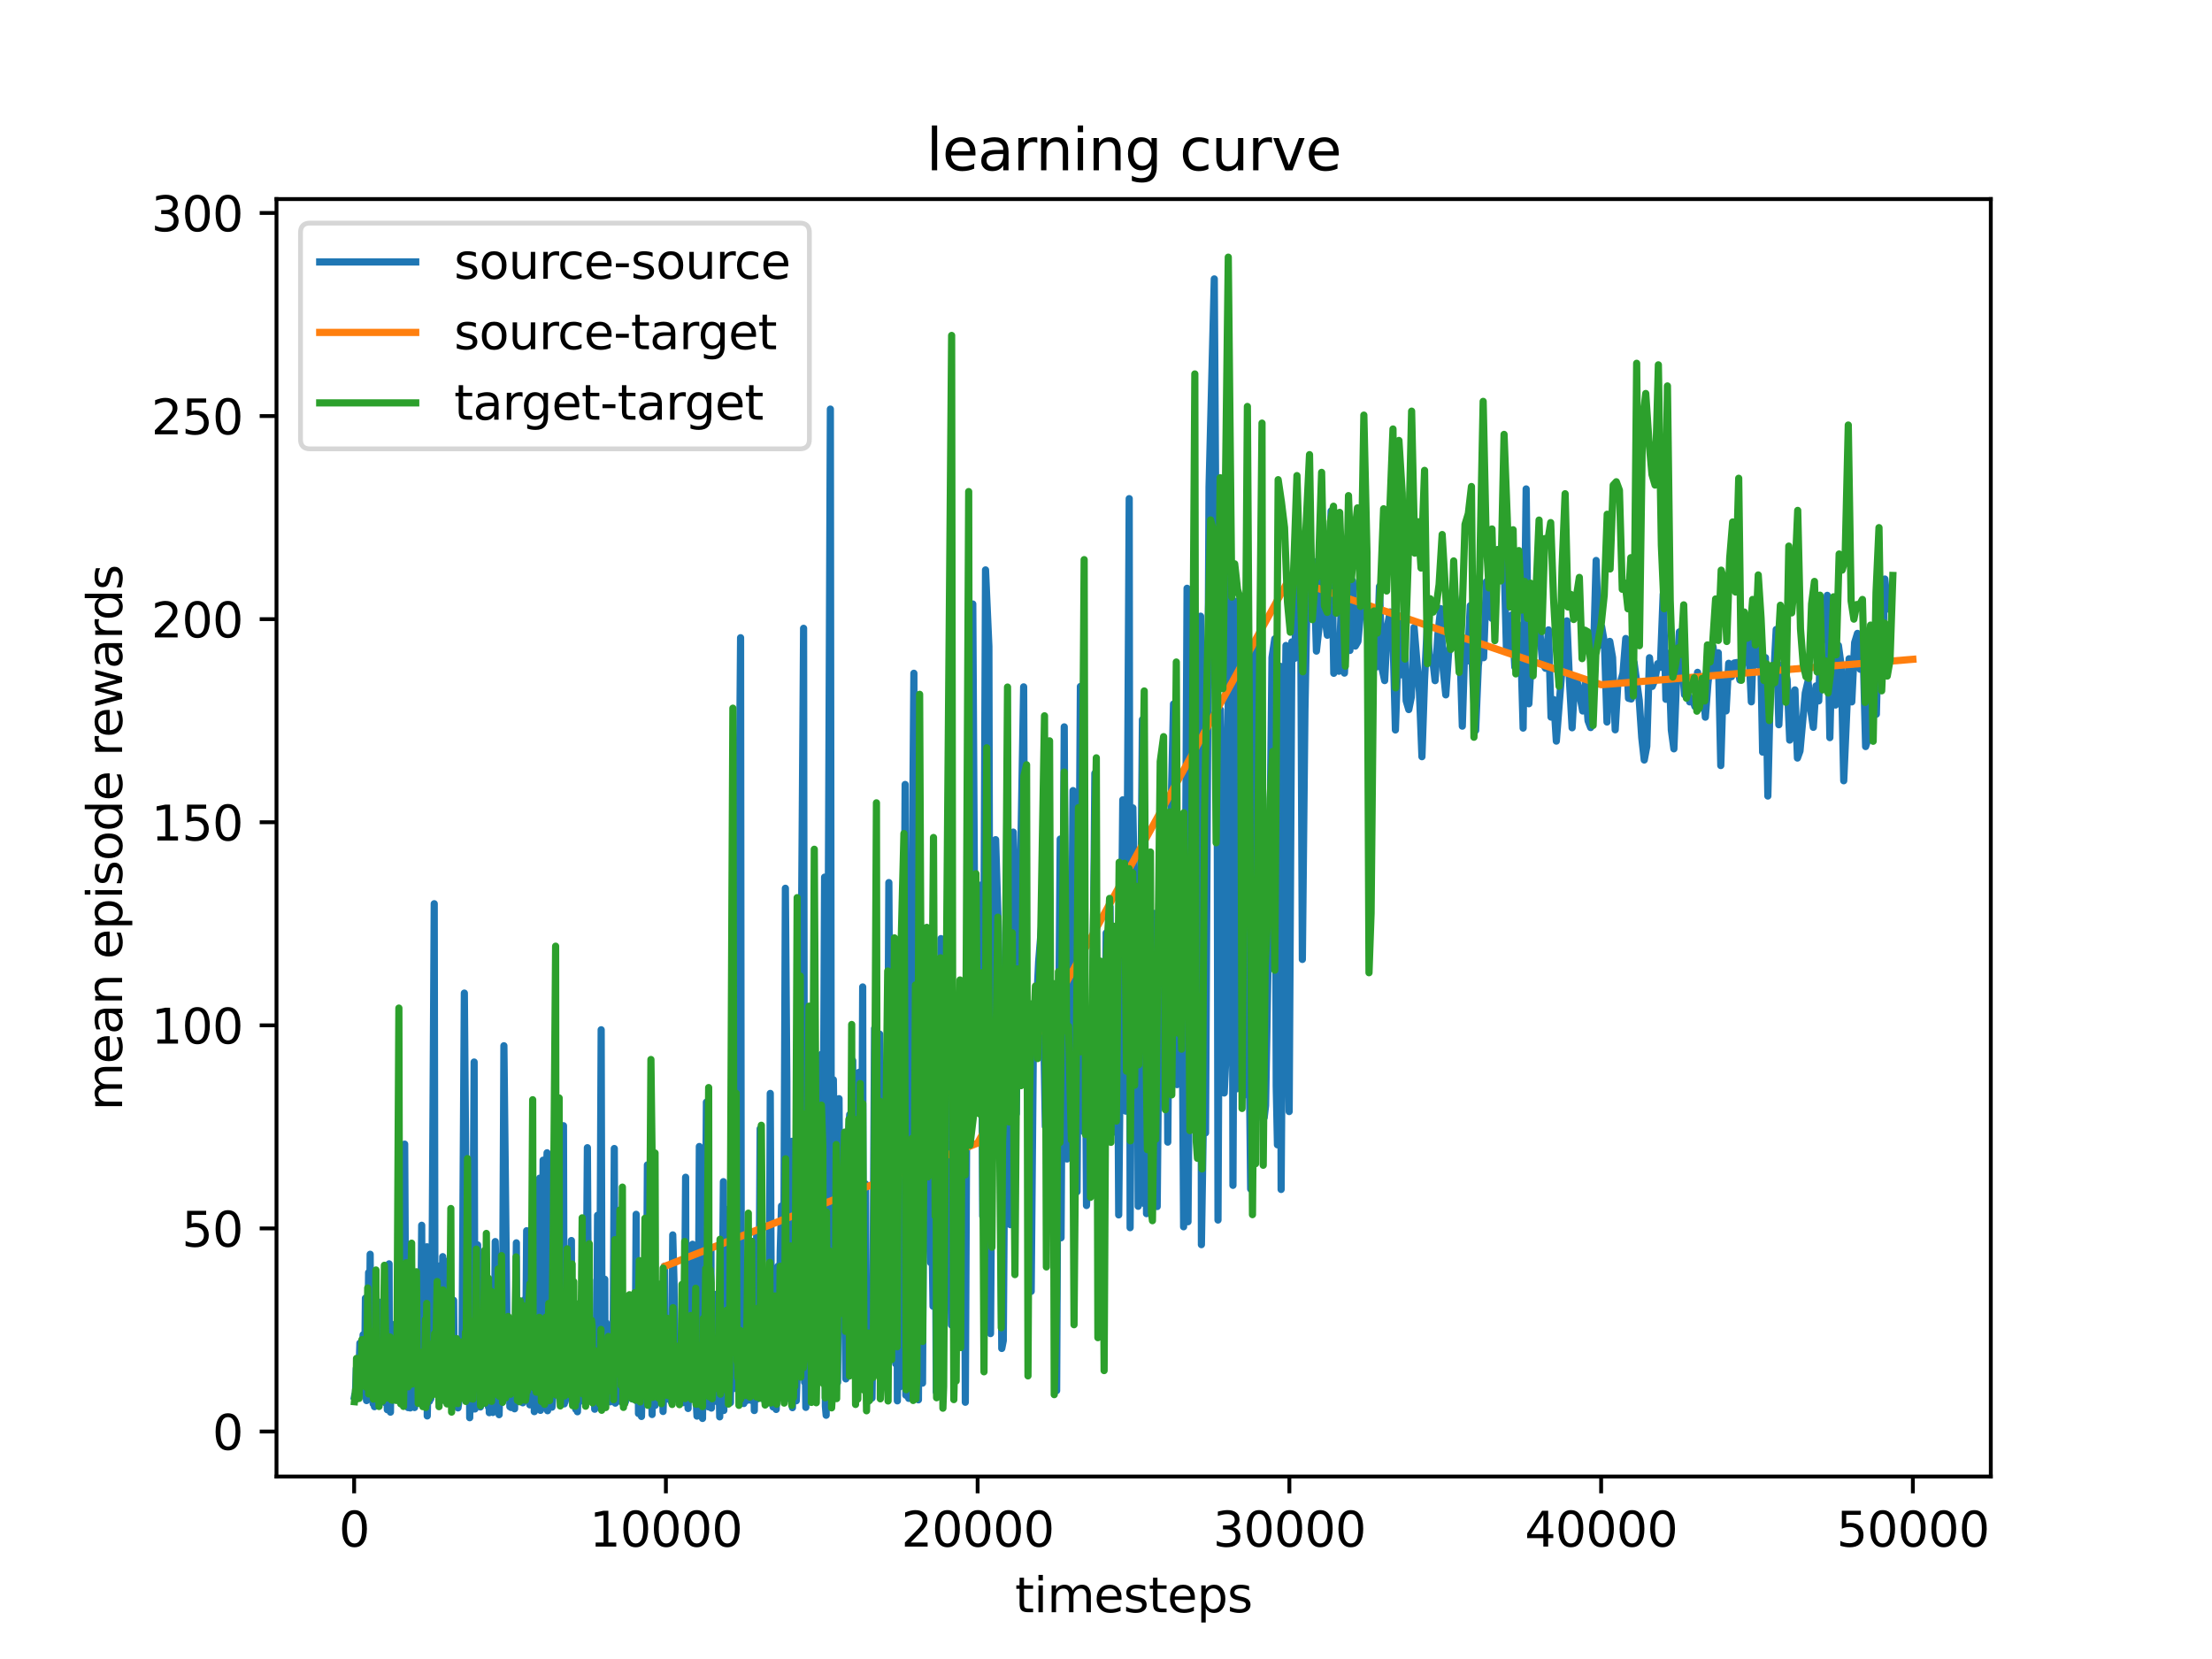 <?xml version="1.0" encoding="utf-8" standalone="no"?>
<!DOCTYPE svg PUBLIC "-//W3C//DTD SVG 1.1//EN"
  "http://www.w3.org/Graphics/SVG/1.1/DTD/svg11.dtd">
<svg xmlns:xlink="http://www.w3.org/1999/xlink" width="460.8pt" height="345.6pt" viewBox="0 0 460.8 345.6" xmlns="http://www.w3.org/2000/svg" version="1.1">
 <defs>
  <style type="text/css">*{stroke-linejoin: round; stroke-linecap: butt}</style>
 </defs>
 <g id="figure_1">
  <g id="patch_1">
   <path d="M 0 345.6 
L 460.8 345.6 
L 460.8 0 
L 0 0 
z
" style="fill: #ffffff"/>
  </g>
  <g id="axes_1">
   <g id="patch_2">
    <path d="M 57.6 307.584 
L 414.72 307.584 
L 414.72 41.472 
L 57.6 41.472 
z
" style="fill: #ffffff"/>
   </g>
   <g id="matplotlib.axis_1">
    <g id="xtick_1">
     <g id="line2d_1">
      <defs>
       <path id="m1f90ab9453" d="M 0 0 
L 0 3.5 
" style="stroke: #000000; stroke-width: 0.8"/>
      </defs>
      <g>
       <use xlink:href="#m1f90ab9453" x="73.774" y="307.584" style="stroke: #000000; stroke-width: 0.8"/>
      </g>
     </g>
     <g id="text_1">
      <!-- 0 -->
      <g transform="translate(70.593 322.182) scale(0.1 -0.1)">
       <defs>
        <path id="DejaVuSans-30" d="M 2034 4250 
Q 1547 4250 1301 3770 
Q 1056 3291 1056 2328 
Q 1056 1369 1301 889 
Q 1547 409 2034 409 
Q 2525 409 2770 889 
Q 3016 1369 3016 2328 
Q 3016 3291 2770 3770 
Q 2525 4250 2034 4250 
z
M 2034 4750 
Q 2819 4750 3233 4129 
Q 3647 3509 3647 2328 
Q 3647 1150 3233 529 
Q 2819 -91 2034 -91 
Q 1250 -91 836 529 
Q 422 1150 422 2328 
Q 422 3509 836 4129 
Q 1250 4750 2034 4750 
z
" transform="scale(0.016)"/>
       </defs>
       <use xlink:href="#DejaVuSans-30"/>
      </g>
     </g>
    </g>
    <g id="xtick_2">
     <g id="line2d_2">
      <g>
       <use xlink:href="#m1f90ab9453" x="138.717" y="307.584" style="stroke: #000000; stroke-width: 0.8"/>
      </g>
     </g>
     <g id="text_2">
      <!-- 10000 -->
      <g transform="translate(122.811 322.182) scale(0.1 -0.1)">
       <defs>
        <path id="DejaVuSans-31" d="M 794 531 
L 1825 531 
L 1825 4091 
L 703 3866 
L 703 4441 
L 1819 4666 
L 2450 4666 
L 2450 531 
L 3481 531 
L 3481 0 
L 794 0 
L 794 531 
z
" transform="scale(0.016)"/>
       </defs>
       <use xlink:href="#DejaVuSans-31"/>
       <use xlink:href="#DejaVuSans-30" x="63.623"/>
       <use xlink:href="#DejaVuSans-30" x="127.246"/>
       <use xlink:href="#DejaVuSans-30" x="190.869"/>
       <use xlink:href="#DejaVuSans-30" x="254.492"/>
      </g>
     </g>
    </g>
    <g id="xtick_3">
     <g id="line2d_3">
      <g>
       <use xlink:href="#m1f90ab9453" x="203.659" y="307.584" style="stroke: #000000; stroke-width: 0.8"/>
      </g>
     </g>
     <g id="text_3">
      <!-- 20000 -->
      <g transform="translate(187.753 322.182) scale(0.1 -0.1)">
       <defs>
        <path id="DejaVuSans-32" d="M 1228 531 
L 3431 531 
L 3431 0 
L 469 0 
L 469 531 
Q 828 903 1448 1529 
Q 2069 2156 2228 2338 
Q 2531 2678 2651 2914 
Q 2772 3150 2772 3378 
Q 2772 3750 2511 3984 
Q 2250 4219 1831 4219 
Q 1534 4219 1204 4116 
Q 875 4013 500 3803 
L 500 4441 
Q 881 4594 1212 4672 
Q 1544 4750 1819 4750 
Q 2544 4750 2975 4387 
Q 3406 4025 3406 3419 
Q 3406 3131 3298 2873 
Q 3191 2616 2906 2266 
Q 2828 2175 2409 1742 
Q 1991 1309 1228 531 
z
" transform="scale(0.016)"/>
       </defs>
       <use xlink:href="#DejaVuSans-32"/>
       <use xlink:href="#DejaVuSans-30" x="63.623"/>
       <use xlink:href="#DejaVuSans-30" x="127.246"/>
       <use xlink:href="#DejaVuSans-30" x="190.869"/>
       <use xlink:href="#DejaVuSans-30" x="254.492"/>
      </g>
     </g>
    </g>
    <g id="xtick_4">
     <g id="line2d_4">
      <g>
       <use xlink:href="#m1f90ab9453" x="268.602" y="307.584" style="stroke: #000000; stroke-width: 0.8"/>
      </g>
     </g>
     <g id="text_4">
      <!-- 30000 -->
      <g transform="translate(252.696 322.182) scale(0.1 -0.1)">
       <defs>
        <path id="DejaVuSans-33" d="M 2597 2516 
Q 3050 2419 3304 2112 
Q 3559 1806 3559 1356 
Q 3559 666 3084 287 
Q 2609 -91 1734 -91 
Q 1441 -91 1130 -33 
Q 819 25 488 141 
L 488 750 
Q 750 597 1062 519 
Q 1375 441 1716 441 
Q 2309 441 2620 675 
Q 2931 909 2931 1356 
Q 2931 1769 2642 2001 
Q 2353 2234 1838 2234 
L 1294 2234 
L 1294 2753 
L 1863 2753 
Q 2328 2753 2575 2939 
Q 2822 3125 2822 3475 
Q 2822 3834 2567 4026 
Q 2313 4219 1838 4219 
Q 1578 4219 1281 4162 
Q 984 4106 628 3988 
L 628 4550 
Q 988 4650 1302 4700 
Q 1616 4750 1894 4750 
Q 2613 4750 3031 4423 
Q 3450 4097 3450 3541 
Q 3450 3153 3228 2886 
Q 3006 2619 2597 2516 
z
" transform="scale(0.016)"/>
       </defs>
       <use xlink:href="#DejaVuSans-33"/>
       <use xlink:href="#DejaVuSans-30" x="63.623"/>
       <use xlink:href="#DejaVuSans-30" x="127.246"/>
       <use xlink:href="#DejaVuSans-30" x="190.869"/>
       <use xlink:href="#DejaVuSans-30" x="254.492"/>
      </g>
     </g>
    </g>
    <g id="xtick_5">
     <g id="line2d_5">
      <g>
       <use xlink:href="#m1f90ab9453" x="333.545" y="307.584" style="stroke: #000000; stroke-width: 0.8"/>
      </g>
     </g>
     <g id="text_5">
      <!-- 40000 -->
      <g transform="translate(317.638 322.182) scale(0.1 -0.1)">
       <defs>
        <path id="DejaVuSans-34" d="M 2419 4116 
L 825 1625 
L 2419 1625 
L 2419 4116 
z
M 2253 4666 
L 3047 4666 
L 3047 1625 
L 3713 1625 
L 3713 1100 
L 3047 1100 
L 3047 0 
L 2419 0 
L 2419 1100 
L 313 1100 
L 313 1709 
L 2253 4666 
z
" transform="scale(0.016)"/>
       </defs>
       <use xlink:href="#DejaVuSans-34"/>
       <use xlink:href="#DejaVuSans-30" x="63.623"/>
       <use xlink:href="#DejaVuSans-30" x="127.246"/>
       <use xlink:href="#DejaVuSans-30" x="190.869"/>
       <use xlink:href="#DejaVuSans-30" x="254.492"/>
      </g>
     </g>
    </g>
    <g id="xtick_6">
     <g id="line2d_6">
      <g>
       <use xlink:href="#m1f90ab9453" x="398.487" y="307.584" style="stroke: #000000; stroke-width: 0.8"/>
      </g>
     </g>
     <g id="text_6">
      <!-- 50000 -->
      <g transform="translate(382.581 322.182) scale(0.1 -0.1)">
       <defs>
        <path id="DejaVuSans-35" d="M 691 4666 
L 3169 4666 
L 3169 4134 
L 1269 4134 
L 1269 2991 
Q 1406 3038 1543 3061 
Q 1681 3084 1819 3084 
Q 2600 3084 3056 2656 
Q 3513 2228 3513 1497 
Q 3513 744 3044 326 
Q 2575 -91 1722 -91 
Q 1428 -91 1123 -41 
Q 819 9 494 109 
L 494 744 
Q 775 591 1075 516 
Q 1375 441 1709 441 
Q 2250 441 2565 725 
Q 2881 1009 2881 1497 
Q 2881 1984 2565 2268 
Q 2250 2553 1709 2553 
Q 1456 2553 1204 2497 
Q 953 2441 691 2322 
L 691 4666 
z
" transform="scale(0.016)"/>
       </defs>
       <use xlink:href="#DejaVuSans-35"/>
       <use xlink:href="#DejaVuSans-30" x="63.623"/>
       <use xlink:href="#DejaVuSans-30" x="127.246"/>
       <use xlink:href="#DejaVuSans-30" x="190.869"/>
       <use xlink:href="#DejaVuSans-30" x="254.492"/>
      </g>
     </g>
    </g>
    <g id="text_7">
     <!-- timesteps -->
     <g transform="translate(211.444 335.861) scale(0.1 -0.1)">
      <defs>
       <path id="DejaVuSans-74" d="M 1172 4494 
L 1172 3500 
L 2356 3500 
L 2356 3053 
L 1172 3053 
L 1172 1153 
Q 1172 725 1289 603 
Q 1406 481 1766 481 
L 2356 481 
L 2356 0 
L 1766 0 
Q 1100 0 847 248 
Q 594 497 594 1153 
L 594 3053 
L 172 3053 
L 172 3500 
L 594 3500 
L 594 4494 
L 1172 4494 
z
" transform="scale(0.016)"/>
       <path id="DejaVuSans-69" d="M 603 3500 
L 1178 3500 
L 1178 0 
L 603 0 
L 603 3500 
z
M 603 4863 
L 1178 4863 
L 1178 4134 
L 603 4134 
L 603 4863 
z
" transform="scale(0.016)"/>
       <path id="DejaVuSans-6d" d="M 3328 2828 
Q 3544 3216 3844 3400 
Q 4144 3584 4550 3584 
Q 5097 3584 5394 3201 
Q 5691 2819 5691 2113 
L 5691 0 
L 5113 0 
L 5113 2094 
Q 5113 2597 4934 2840 
Q 4756 3084 4391 3084 
Q 3944 3084 3684 2787 
Q 3425 2491 3425 1978 
L 3425 0 
L 2847 0 
L 2847 2094 
Q 2847 2600 2669 2842 
Q 2491 3084 2119 3084 
Q 1678 3084 1418 2786 
Q 1159 2488 1159 1978 
L 1159 0 
L 581 0 
L 581 3500 
L 1159 3500 
L 1159 2956 
Q 1356 3278 1631 3431 
Q 1906 3584 2284 3584 
Q 2666 3584 2933 3390 
Q 3200 3197 3328 2828 
z
" transform="scale(0.016)"/>
       <path id="DejaVuSans-65" d="M 3597 1894 
L 3597 1613 
L 953 1613 
Q 991 1019 1311 708 
Q 1631 397 2203 397 
Q 2534 397 2845 478 
Q 3156 559 3463 722 
L 3463 178 
Q 3153 47 2828 -22 
Q 2503 -91 2169 -91 
Q 1331 -91 842 396 
Q 353 884 353 1716 
Q 353 2575 817 3079 
Q 1281 3584 2069 3584 
Q 2775 3584 3186 3129 
Q 3597 2675 3597 1894 
z
M 3022 2063 
Q 3016 2534 2758 2815 
Q 2500 3097 2075 3097 
Q 1594 3097 1305 2825 
Q 1016 2553 972 2059 
L 3022 2063 
z
" transform="scale(0.016)"/>
       <path id="DejaVuSans-73" d="M 2834 3397 
L 2834 2853 
Q 2591 2978 2328 3040 
Q 2066 3103 1784 3103 
Q 1356 3103 1142 2972 
Q 928 2841 928 2578 
Q 928 2378 1081 2264 
Q 1234 2150 1697 2047 
L 1894 2003 
Q 2506 1872 2764 1633 
Q 3022 1394 3022 966 
Q 3022 478 2636 193 
Q 2250 -91 1575 -91 
Q 1294 -91 989 -36 
Q 684 19 347 128 
L 347 722 
Q 666 556 975 473 
Q 1284 391 1588 391 
Q 1994 391 2212 530 
Q 2431 669 2431 922 
Q 2431 1156 2273 1281 
Q 2116 1406 1581 1522 
L 1381 1569 
Q 847 1681 609 1914 
Q 372 2147 372 2553 
Q 372 3047 722 3315 
Q 1072 3584 1716 3584 
Q 2034 3584 2315 3537 
Q 2597 3491 2834 3397 
z
" transform="scale(0.016)"/>
       <path id="DejaVuSans-70" d="M 1159 525 
L 1159 -1331 
L 581 -1331 
L 581 3500 
L 1159 3500 
L 1159 2969 
Q 1341 3281 1617 3432 
Q 1894 3584 2278 3584 
Q 2916 3584 3314 3078 
Q 3713 2572 3713 1747 
Q 3713 922 3314 415 
Q 2916 -91 2278 -91 
Q 1894 -91 1617 61 
Q 1341 213 1159 525 
z
M 3116 1747 
Q 3116 2381 2855 2742 
Q 2594 3103 2138 3103 
Q 1681 3103 1420 2742 
Q 1159 2381 1159 1747 
Q 1159 1113 1420 752 
Q 1681 391 2138 391 
Q 2594 391 2855 752 
Q 3116 1113 3116 1747 
z
" transform="scale(0.016)"/>
      </defs>
      <use xlink:href="#DejaVuSans-74"/>
      <use xlink:href="#DejaVuSans-69" x="39.209"/>
      <use xlink:href="#DejaVuSans-6d" x="66.992"/>
      <use xlink:href="#DejaVuSans-65" x="164.404"/>
      <use xlink:href="#DejaVuSans-73" x="225.928"/>
      <use xlink:href="#DejaVuSans-74" x="278.027"/>
      <use xlink:href="#DejaVuSans-65" x="317.236"/>
      <use xlink:href="#DejaVuSans-70" x="378.76"/>
      <use xlink:href="#DejaVuSans-73" x="442.236"/>
     </g>
    </g>
   </g>
   <g id="matplotlib.axis_2">
    <g id="ytick_1">
     <g id="line2d_7">
      <defs>
       <path id="mb8c49e6ccd" d="M 0 0 
L -3.5 0 
" style="stroke: #000000; stroke-width: 0.8"/>
      </defs>
      <g>
       <use xlink:href="#mb8c49e6ccd" x="57.6" y="298.208" style="stroke: #000000; stroke-width: 0.8"/>
      </g>
     </g>
     <g id="text_8">
      <!-- 0 -->
      <g transform="translate(44.237 302.007) scale(0.1 -0.1)">
       <use xlink:href="#DejaVuSans-30"/>
      </g>
     </g>
    </g>
    <g id="ytick_2">
     <g id="line2d_8">
      <g>
       <use xlink:href="#mb8c49e6ccd" x="57.6" y="255.901" style="stroke: #000000; stroke-width: 0.8"/>
      </g>
     </g>
     <g id="text_9">
      <!-- 50 -->
      <g transform="translate(37.875 259.701) scale(0.1 -0.1)">
       <use xlink:href="#DejaVuSans-35"/>
       <use xlink:href="#DejaVuSans-30" x="63.623"/>
      </g>
     </g>
    </g>
    <g id="ytick_3">
     <g id="line2d_9">
      <g>
       <use xlink:href="#mb8c49e6ccd" x="57.6" y="213.595" style="stroke: #000000; stroke-width: 0.8"/>
      </g>
     </g>
     <g id="text_10">
      <!-- 100 -->
      <g transform="translate(31.512 217.394) scale(0.1 -0.1)">
       <use xlink:href="#DejaVuSans-31"/>
       <use xlink:href="#DejaVuSans-30" x="63.623"/>
       <use xlink:href="#DejaVuSans-30" x="127.246"/>
      </g>
     </g>
    </g>
    <g id="ytick_4">
     <g id="line2d_10">
      <g>
       <use xlink:href="#mb8c49e6ccd" x="57.6" y="171.289" style="stroke: #000000; stroke-width: 0.8"/>
      </g>
     </g>
     <g id="text_11">
      <!-- 150 -->
      <g transform="translate(31.512 175.088) scale(0.1 -0.1)">
       <use xlink:href="#DejaVuSans-31"/>
       <use xlink:href="#DejaVuSans-35" x="63.623"/>
       <use xlink:href="#DejaVuSans-30" x="127.246"/>
      </g>
     </g>
    </g>
    <g id="ytick_5">
     <g id="line2d_11">
      <g>
       <use xlink:href="#mb8c49e6ccd" x="57.6" y="128.983" style="stroke: #000000; stroke-width: 0.8"/>
      </g>
     </g>
     <g id="text_12">
      <!-- 200 -->
      <g transform="translate(31.512 132.782) scale(0.1 -0.1)">
       <use xlink:href="#DejaVuSans-32"/>
       <use xlink:href="#DejaVuSans-30" x="63.623"/>
       <use xlink:href="#DejaVuSans-30" x="127.246"/>
      </g>
     </g>
    </g>
    <g id="ytick_6">
     <g id="line2d_12">
      <g>
       <use xlink:href="#mb8c49e6ccd" x="57.6" y="86.676" style="stroke: #000000; stroke-width: 0.8"/>
      </g>
     </g>
     <g id="text_13">
      <!-- 250 -->
      <g transform="translate(31.512 90.475) scale(0.1 -0.1)">
       <use xlink:href="#DejaVuSans-32"/>
       <use xlink:href="#DejaVuSans-35" x="63.623"/>
       <use xlink:href="#DejaVuSans-30" x="127.246"/>
      </g>
     </g>
    </g>
    <g id="ytick_7">
     <g id="line2d_13">
      <g>
       <use xlink:href="#mb8c49e6ccd" x="57.6" y="44.37" style="stroke: #000000; stroke-width: 0.8"/>
      </g>
     </g>
     <g id="text_14">
      <!-- 300 -->
      <g transform="translate(31.512 48.169) scale(0.1 -0.1)">
       <use xlink:href="#DejaVuSans-33"/>
       <use xlink:href="#DejaVuSans-30" x="63.623"/>
       <use xlink:href="#DejaVuSans-30" x="127.246"/>
      </g>
     </g>
    </g>
    <g id="text_15">
     <!-- mean episode rewards -->
     <g transform="translate(25.433 231.36) rotate(-90) scale(0.1 -0.1)">
      <defs>
       <path id="DejaVuSans-61" d="M 2194 1759 
Q 1497 1759 1228 1600 
Q 959 1441 959 1056 
Q 959 750 1161 570 
Q 1363 391 1709 391 
Q 2188 391 2477 730 
Q 2766 1069 2766 1631 
L 2766 1759 
L 2194 1759 
z
M 3341 1997 
L 3341 0 
L 2766 0 
L 2766 531 
Q 2569 213 2275 61 
Q 1981 -91 1556 -91 
Q 1019 -91 701 211 
Q 384 513 384 1019 
Q 384 1609 779 1909 
Q 1175 2209 1959 2209 
L 2766 2209 
L 2766 2266 
Q 2766 2663 2505 2880 
Q 2244 3097 1772 3097 
Q 1472 3097 1187 3025 
Q 903 2953 641 2809 
L 641 3341 
Q 956 3463 1253 3523 
Q 1550 3584 1831 3584 
Q 2591 3584 2966 3190 
Q 3341 2797 3341 1997 
z
" transform="scale(0.016)"/>
       <path id="DejaVuSans-6e" d="M 3513 2113 
L 3513 0 
L 2938 0 
L 2938 2094 
Q 2938 2591 2744 2837 
Q 2550 3084 2163 3084 
Q 1697 3084 1428 2787 
Q 1159 2491 1159 1978 
L 1159 0 
L 581 0 
L 581 3500 
L 1159 3500 
L 1159 2956 
Q 1366 3272 1645 3428 
Q 1925 3584 2291 3584 
Q 2894 3584 3203 3211 
Q 3513 2838 3513 2113 
z
" transform="scale(0.016)"/>
       <path id="DejaVuSans-20" transform="scale(0.016)"/>
       <path id="DejaVuSans-6f" d="M 1959 3097 
Q 1497 3097 1228 2736 
Q 959 2375 959 1747 
Q 959 1119 1226 758 
Q 1494 397 1959 397 
Q 2419 397 2687 759 
Q 2956 1122 2956 1747 
Q 2956 2369 2687 2733 
Q 2419 3097 1959 3097 
z
M 1959 3584 
Q 2709 3584 3137 3096 
Q 3566 2609 3566 1747 
Q 3566 888 3137 398 
Q 2709 -91 1959 -91 
Q 1206 -91 779 398 
Q 353 888 353 1747 
Q 353 2609 779 3096 
Q 1206 3584 1959 3584 
z
" transform="scale(0.016)"/>
       <path id="DejaVuSans-64" d="M 2906 2969 
L 2906 4863 
L 3481 4863 
L 3481 0 
L 2906 0 
L 2906 525 
Q 2725 213 2448 61 
Q 2172 -91 1784 -91 
Q 1150 -91 751 415 
Q 353 922 353 1747 
Q 353 2572 751 3078 
Q 1150 3584 1784 3584 
Q 2172 3584 2448 3432 
Q 2725 3281 2906 2969 
z
M 947 1747 
Q 947 1113 1208 752 
Q 1469 391 1925 391 
Q 2381 391 2643 752 
Q 2906 1113 2906 1747 
Q 2906 2381 2643 2742 
Q 2381 3103 1925 3103 
Q 1469 3103 1208 2742 
Q 947 2381 947 1747 
z
" transform="scale(0.016)"/>
       <path id="DejaVuSans-72" d="M 2631 2963 
Q 2534 3019 2420 3045 
Q 2306 3072 2169 3072 
Q 1681 3072 1420 2755 
Q 1159 2438 1159 1844 
L 1159 0 
L 581 0 
L 581 3500 
L 1159 3500 
L 1159 2956 
Q 1341 3275 1631 3429 
Q 1922 3584 2338 3584 
Q 2397 3584 2469 3576 
Q 2541 3569 2628 3553 
L 2631 2963 
z
" transform="scale(0.016)"/>
       <path id="DejaVuSans-77" d="M 269 3500 
L 844 3500 
L 1563 769 
L 2278 3500 
L 2956 3500 
L 3675 769 
L 4391 3500 
L 4966 3500 
L 4050 0 
L 3372 0 
L 2619 2869 
L 1863 0 
L 1184 0 
L 269 3500 
z
" transform="scale(0.016)"/>
      </defs>
      <use xlink:href="#DejaVuSans-6d"/>
      <use xlink:href="#DejaVuSans-65" x="97.412"/>
      <use xlink:href="#DejaVuSans-61" x="158.936"/>
      <use xlink:href="#DejaVuSans-6e" x="220.215"/>
      <use xlink:href="#DejaVuSans-20" x="283.594"/>
      <use xlink:href="#DejaVuSans-65" x="315.381"/>
      <use xlink:href="#DejaVuSans-70" x="376.904"/>
      <use xlink:href="#DejaVuSans-69" x="440.381"/>
      <use xlink:href="#DejaVuSans-73" x="468.164"/>
      <use xlink:href="#DejaVuSans-6f" x="520.264"/>
      <use xlink:href="#DejaVuSans-64" x="581.445"/>
      <use xlink:href="#DejaVuSans-65" x="644.922"/>
      <use xlink:href="#DejaVuSans-20" x="706.445"/>
      <use xlink:href="#DejaVuSans-72" x="738.232"/>
      <use xlink:href="#DejaVuSans-65" x="777.096"/>
      <use xlink:href="#DejaVuSans-77" x="838.619"/>
      <use xlink:href="#DejaVuSans-61" x="920.406"/>
      <use xlink:href="#DejaVuSans-72" x="981.686"/>
      <use xlink:href="#DejaVuSans-64" x="1021.049"/>
      <use xlink:href="#DejaVuSans-73" x="1084.525"/>
     </g>
    </g>
   </g>
   <g id="line2d_14">
    <path d="M 73.846 290.903 
L 73.917 290.52 
L 74.002 291.559 
L 74.222 285.057 
L 74.339 289.459 
L 74.456 285.415 
L 74.703 288.127 
L 74.976 279.793 
L 75.138 288.44 
L 75.645 278.053 
L 75.82 288.95 
L 75.937 288.603 
L 76.125 270.426 
L 76.216 290.139 
L 76.359 291.767 
L 76.463 290.336 
L 76.567 284.734 
L 76.788 265.094 
L 76.885 286.802 
L 77.112 261.287 
L 77.223 288.259 
L 77.307 288.092 
L 77.385 290.342 
L 77.664 272.046 
L 77.729 292.429 
L 77.833 286.36 
L 78.009 293.035 
L 78.19 286.342 
L 78.275 290.797 
L 78.463 282.306 
L 78.645 281.674 
L 78.846 271.207 
L 78.95 290.084 
L 79.048 287.134 
L 79.203 291.956 
L 79.275 290.735 
L 79.398 287.167 
L 79.463 291.489 
L 79.541 291.477 
L 79.632 291.24 
L 79.846 284.768 
L 79.95 286.083 
L 80.113 292.16 
L 80.295 289.944 
L 80.561 275.139 
L 80.684 293.673 
L 81.054 263.28 
L 81.139 292.034 
L 81.275 291.039 
L 81.34 294.176 
L 81.509 275.802 
L 81.717 288.932 
L 81.99 282.586 
L 82.093 291.639 
L 82.249 289.178 
L 82.496 279.958 
L 82.619 285.281 
L 82.996 262.748 
L 83.23 290.004 
L 83.405 291.314 
L 83.503 290.148 
L 83.749 247.666 
L 83.918 283.432 
L 84.301 238.342 
L 84.587 291.42 
L 84.769 280.257 
L 84.86 292.057 
L 84.957 290.645 
L 85.016 293.23 
L 85.393 281.826 
L 85.451 293.299 
L 85.555 289.841 
L 85.672 292.557 
L 85.86 292.383 
L 85.977 291.816 
L 86.035 292.434 
L 86.295 282.849 
L 86.36 293.216 
L 86.6 280.192 
L 86.899 287.976 
L 87.107 290.098 
L 87.373 266.199 
L 87.575 285.183 
L 87.847 255.248 
L 87.951 288.834 
L 88.172 280.532 
L 88.308 291.522 
L 88.386 289.462 
L 88.503 289.373 
L 88.614 284.061 
L 88.711 285.837 
L 88.938 259.727 
L 89.003 294.965 
L 89.302 282.588 
L 89.471 291.897 
L 89.653 289.578 
L 89.744 291.393 
L 89.88 285.609 
L 90.458 188.263 
L 90.633 288.287 
L 90.919 279.946 
L 91.062 279.872 
L 91.14 290.075 
L 91.257 283.952 
L 91.426 289.52 
L 91.523 287.414 
L 91.796 263.627 
L 91.965 288.593 
L 92.231 261.783 
L 92.562 291.259 
L 92.828 262.732 
L 92.913 291.94 
L 93.108 282.651 
L 93.186 288.942 
L 93.283 287.625 
L 93.361 291.552 
L 93.471 291.466 
L 93.653 278.406 
L 93.848 290.916 
L 93.978 290.385 
L 94.27 283.315 
L 94.497 270.879 
L 94.666 291.505 
L 94.894 291.702 
L 94.959 291.383 
L 95.03 291.877 
L 95.251 288.222 
L 95.407 293.291 
L 95.53 292.428 
L 95.653 289.577 
L 95.816 289.205 
L 95.933 281.894 
L 96.264 278.629 
L 96.731 206.881 
L 97.102 252.83 
L 97.498 264.063 
L 97.738 267.526 
L 97.849 295.337 
L 97.965 287.245 
L 98.115 293.778 
L 98.18 291.764 
L 98.251 291.392 
L 98.381 286.274 
L 98.771 221.24 
L 98.94 293.514 
L 99.03 291.947 
L 99.186 287.268 
L 99.264 290.98 
L 99.498 259.333 
L 99.784 281.519 
L 99.862 292.675 
L 99.959 291.24 
L 100.076 293.098 
L 100.225 280.073 
L 100.368 289.888 
L 100.466 286.037 
L 100.563 290.608 
L 100.803 287.549 
L 100.894 290.444 
L 101.005 289.512 
L 101.148 292.351 
L 101.375 282.447 
L 101.459 291.631 
L 101.654 285.625 
L 101.752 293.108 
L 101.849 285.787 
L 101.927 294.291 
L 102.18 281.408 
L 102.362 274.45 
L 102.563 288.675 
L 102.68 294.246 
L 102.83 285.863 
L 102.888 293.937 
L 103.167 258.642 
L 103.434 268.463 
L 103.622 292.118 
L 103.68 293.703 
L 103.908 291.716 
L 103.973 294.707 
L 104.245 283.09 
L 104.596 292.158 
L 104.973 217.851 
L 105.752 289.698 
L 105.856 286.484 
L 105.966 289.16 
L 106.103 280.74 
L 106.213 293.04 
L 106.382 282.778 
L 106.46 293.204 
L 106.525 291.657 
L 106.707 288.897 
L 106.798 293.103 
L 107.038 287.568 
L 107.2 293.481 
L 107.57 258.907 
L 107.668 290.498 
L 107.811 279.486 
L 107.928 282.164 
L 108.077 288.7 
L 108.174 288.549 
L 108.317 280.616 
L 108.434 291.14 
L 108.622 289.59 
L 108.726 286.249 
L 108.837 286.502 
L 108.908 292.235 
L 109.038 282.462 
L 109.136 285.765 
L 109.376 270.646 
L 109.467 287.826 
L 109.714 256.38 
L 109.882 291.057 
L 110.175 282.571 
L 110.369 292.653 
L 110.486 286.364 
L 110.649 289.312 
L 110.772 281.635 
L 110.889 284.135 
L 111.168 252.043 
L 111.305 294.072 
L 111.389 289.832 
L 111.473 291.459 
L 111.577 289.952 
L 111.675 286.6 
L 111.74 292.249 
L 111.967 286.22 
L 112.149 292.208 
L 112.415 245.436 
L 112.584 293.803 
L 112.772 286.543 
L 113.142 241.683 
L 113.233 292.311 
L 113.337 289.267 
L 113.682 247.454 
L 113.967 240.145 
L 114.071 293.878 
L 114.214 291.165 
L 114.311 291.688 
L 114.428 284.815 
L 114.649 287.145 
L 114.928 251.989 
L 114.987 293.141 
L 115.13 291.431 
L 115.26 282.008 
L 115.532 288.251 
L 115.74 274.454 
L 115.98 290.166 
L 116.214 277.631 
L 116.539 273.217 
L 116.734 290.957 
L 116.825 290.247 
L 116.929 287.015 
L 117.383 234.505 
L 117.539 292.46 
L 117.662 291.097 
L 117.721 292.049 
L 117.968 261.796 
L 118.046 291.416 
L 118.163 285.884 
L 118.292 287.549 
L 118.539 286.877 
L 118.695 281.296 
L 119.033 258.421 
L 119.15 289.868 
L 119.591 271.554 
L 119.754 292.286 
L 119.948 293.6 
L 120.072 282.301 
L 120.189 285.012 
L 120.293 294.095 
L 120.598 283.773 
L 120.676 292.039 
L 120.806 288.857 
L 121.001 291.146 
L 121.182 273.856 
L 121.403 290.591 
L 121.617 259.469 
L 121.825 289.663 
L 121.916 288.203 
L 122.033 282.072 
L 122.364 239.087 
L 122.572 273.698 
L 122.812 266.66 
L 122.897 291.396 
L 123.02 281.519 
L 123.176 281.655 
L 123.371 282.934 
L 123.494 288.437 
L 123.683 290.157 
L 123.806 288.275 
L 123.89 293.569 
L 123.968 290.183 
L 124.176 293.021 
L 124.248 290.495 
L 124.488 253.161 
L 124.605 285.961 
L 124.761 286.367 
L 124.871 289.226 
L 125.235 214.52 
L 125.41 280.586 
L 125.534 282.336 
L 125.67 288.127 
L 125.988 266.49 
L 126.066 291.466 
L 126.261 275.533 
L 126.469 291.858 
L 126.644 279.731 
L 126.826 290.662 
L 127.073 284.897 
L 127.131 292.022 
L 127.287 279.43 
L 127.352 291.904 
L 127.709 282.493 
L 127.969 239.256 
L 128.183 292.299 
L 128.339 288.871 
L 128.404 292.089 
L 128.482 291.21 
L 128.67 276.609 
L 128.962 283.782 
L 129.138 273.79 
L 129.216 290.854 
L 129.3 288.96 
L 129.534 275.847 
L 129.677 289.866 
L 129.917 280.558 
L 129.982 291.507 
L 130.112 285.429 
L 130.294 292.029 
L 130.755 277.042 
L 130.878 283.282 
L 131.047 285.705 
L 131.145 289.159 
L 131.235 288.102 
L 131.391 277.026 
L 131.573 279.852 
L 131.658 289.214 
L 131.8 291.45 
L 132.203 288.098 
L 132.281 291.543 
L 132.521 252.964 
L 132.593 290.658 
L 132.742 291.944 
L 132.956 271.071 
L 133.008 294.462 
L 133.093 288.726 
L 133.223 292.628 
L 133.45 269.127 
L 133.632 295.077 
L 133.788 286.753 
L 133.879 290.92 
L 134.08 289.246 
L 134.509 265.8 
L 134.593 289.104 
L 134.866 242.676 
L 134.976 283.094 
L 135.145 284.262 
L 135.216 291.695 
L 135.385 275.526 
L 135.574 275.484 
L 135.84 294.669 
L 135.931 289.977 
L 136.191 268.665 
L 136.366 269.289 
L 136.502 292.752 
L 136.593 291.704 
L 136.678 290.781 
L 136.983 273.096 
L 137.093 290.499 
L 137.249 280.141 
L 137.47 291.668 
L 137.626 281.762 
L 137.795 289.84 
L 137.918 283.47 
L 138.126 294.038 
L 138.223 290.893 
L 138.438 263.757 
L 138.555 291.294 
L 138.684 291.193 
L 138.84 279.795 
L 139.009 291.441 
L 139.223 289.38 
L 139.366 286.308 
L 139.49 290.736 
L 139.639 284.956 
L 139.743 286.876 
L 139.853 292.086 
L 140.146 257.253 
L 140.418 267.441 
L 140.594 291.243 
L 140.711 289.616 
L 140.873 285.387 
L 140.951 291.501 
L 141.048 286.321 
L 141.289 289.165 
L 141.49 282.736 
L 141.613 291.531 
L 141.815 278.371 
L 141.938 288.416 
L 142.113 272.71 
L 142.211 289.85 
L 142.302 287.836 
L 142.367 292.186 
L 142.516 284.538 
L 142.828 245.243 
L 142.938 286.758 
L 143.075 284.167 
L 143.341 293.411 
L 143.523 272.874 
L 143.698 286.44 
L 143.938 278.71 
L 144.029 288.449 
L 144.269 259.205 
L 144.568 290.89 
L 144.912 282.09 
L 145.062 292.373 
L 145.198 295.002 
L 145.296 288.246 
L 145.373 292.943 
L 145.685 238.836 
L 145.906 290.711 
L 145.997 287.633 
L 146.276 283.415 
L 146.348 295.488 
L 146.497 277.33 
L 146.666 291.539 
L 147.159 229.6 
L 147.348 270.327 
L 147.53 277.654 
L 147.588 293.082 
L 148.108 260.352 
L 148.198 293.332 
L 148.367 279.685 
L 148.653 290.137 
L 148.848 269.628 
L 148.997 277.684 
L 149.088 288.968 
L 149.303 285.411 
L 149.517 292.085 
L 149.751 282.449 
L 149.926 295.158 
L 150.244 274.642 
L 150.381 279.1 
L 150.699 246.162 
L 150.783 293.827 
L 150.861 288.999 
L 151.024 289.917 
L 151.192 275.386 
L 151.53 285.212 
L 151.731 279.069 
L 151.972 251.783 
L 152.166 292.192 
L 152.576 204.149 
L 152.712 280.112 
L 152.959 289.25 
L 153.206 279.981 
L 153.517 224.831 
L 154.277 132.85 
L 154.433 282.714 
L 154.595 282.983 
L 154.797 270.01 
L 154.953 292.381 
L 155.102 275.08 
L 155.251 291.093 
L 155.407 271.814 
L 155.582 291.749 
L 155.68 289.871 
L 155.816 289.859 
L 155.94 290.158 
L 156.096 274.885 
L 156.258 278.633 
L 156.42 291.698 
L 156.758 258.679 
L 156.875 283.422 
L 157.031 278.031 
L 157.135 293.84 
L 157.635 256.896 
L 157.732 291.431 
L 157.901 283.842 
L 158.044 283.946 
L 158.349 235.145 
L 158.433 290.147 
L 158.583 284.493 
L 158.687 291.181 
L 159.239 265.994 
L 159.323 291.848 
L 159.602 266.262 
L 159.973 292.245 
L 160.102 286.032 
L 160.174 290.512 
L 160.46 227.778 
L 160.719 283.441 
L 160.849 282.54 
L 160.979 283.497 
L 161.044 293.096 
L 161.258 279.745 
L 161.453 291.24 
L 161.635 285.51 
L 161.694 293.611 
L 161.875 288.443 
L 162.109 263.74 
L 162.22 289.15 
L 162.538 260.659 
L 162.804 251.225 
L 162.966 290.27 
L 163.057 289.914 
L 163.2 277.949 
L 163.609 185.044 
L 163.915 225.295 
L 164.012 288.185 
L 164.22 263.823 
L 164.46 276.401 
L 164.571 291.485 
L 164.98 237.761 
L 165.084 293.244 
L 165.298 280.35 
L 165.415 288.201 
L 165.558 287.561 
L 165.772 267.817 
L 165.876 291.807 
L 166.129 284.708 
L 166.369 241.85 
L 166.694 232.031 
L 167.402 130.887 
L 167.61 287.95 
L 167.759 283.324 
L 167.87 293.182 
L 168.11 280.083 
L 168.24 280.228 
L 168.344 287.861 
L 168.506 284.362 
L 168.603 291.384 
L 168.798 254.593 
L 169 281.982 
L 169.35 210.603 
L 169.493 289.792 
L 169.785 231.152 
L 170.11 246.833 
L 170.285 281.813 
L 170.545 238.2 
L 170.786 274.578 
L 171.143 219.612 
L 171.325 274.623 
L 171.779 182.724 
L 171.942 292.943 
L 172.104 294.824 
L 172.981 85.222 
L 173.214 286.979 
L 173.604 224.931 
L 173.89 246.003 
L 174.065 291.014 
L 174.39 231.956 
L 174.494 287.978 
L 174.786 228.875 
L 175.039 266.969 
L 175.267 257.757 
L 175.637 252.68 
L 176.202 287.247 
L 176.306 286.562 
L 176.734 236.702 
L 177.014 232.175 
L 177.234 269.641 
L 177.637 220.942 
L 177.793 275.483 
L 178.118 232.773 
L 178.273 291.831 
L 178.429 270.315 
L 178.955 223.376 
L 179.215 251.4 
L 179.319 284.489 
L 179.715 205.597 
L 179.839 286.942 
L 179.942 284.425 
L 180.079 287.754 
L 180.313 246.644 
L 180.436 280.232 
L 180.624 278.161 
L 180.826 291.953 
L 181.274 280.387 
L 181.65 291.244 
L 181.806 279.537 
L 182.183 214.231 
L 182.462 237.435 
L 182.748 238.079 
L 183.255 215.427 
L 183.871 285.216 
L 184.001 277.482 
L 184.313 234.039 
L 184.54 245.984 
L 184.657 281.259 
L 185.164 183.856 
L 185.521 241.892 
L 185.833 268.431 
L 186.021 255.199 
L 186.411 210.671 
L 186.593 284.111 
L 186.865 234.577 
L 186.937 291.824 
L 187.145 252.225 
L 187.359 288.975 
L 187.443 287.558 
L 187.729 280.311 
L 188.06 243.833 
L 188.56 163.418 
L 188.697 290.652 
L 189.067 204.899 
L 189.301 291.307 
L 189.418 283.456 
L 189.749 218.748 
L 190.379 140.252 
L 190.574 283.015 
L 190.827 239.385 
L 191.255 222.077 
L 191.327 291.611 
L 191.73 222.138 
L 191.963 287.895 
L 192.178 288.135 
L 192.723 194.522 
L 193.197 218.327 
L 193.36 259.781 
L 193.626 247.45 
L 193.879 263.052 
L 194.08 252.578 
L 194.366 272.118 
L 194.697 216.795 
L 195.042 289.954 
L 195.425 210.234 
L 195.626 253.302 
L 196.022 195.529 
L 196.263 289.882 
L 196.49 246.78 
L 196.86 214.088 
L 197.406 205.67 
L 197.607 252.849 
L 197.841 248.483 
L 198.198 276.016 
L 198.354 275.766 
L 198.711 229.316 
L 199.055 215.067 
L 199.419 269.176 
L 200.231 236.918 
L 200.536 232.303 
L 200.88 231.97 
L 201.094 292.114 
L 201.601 187.086 
L 202.646 125.823 
L 203.075 198.848 
L 203.478 202.715 
L 204.387 184.37 
L 204.712 253.339 
L 205.303 118.723 
L 206.004 134.664 
L 206.342 277.814 
L 206.913 199.213 
L 207.407 174.918 
L 208.004 194.506 
L 208.348 225.914 
L 208.686 280.909 
L 209.004 279.284 
L 209.855 158.734 
L 210.277 240.554 
L 210.465 255.121 
L 211.082 173.349 
L 211.414 227.972 
L 211.725 231.992 
L 212.186 189.77 
L 212.712 173.712 
L 213.245 143.084 
L 213.596 223.926 
L 214.05 209.2 
L 214.427 224.514 
L 214.817 269.019 
L 215.271 216.883 
L 215.758 212.762 
L 216.369 200.328 
L 217.051 191.945 
L 217.759 234.667 
L 218.2 228.713 
L 218.401 253.023 
L 218.629 246.635 
L 218.927 230.992 
L 219.233 227.086 
L 219.46 247.12 
L 219.882 216.427 
L 220.116 289.701 
L 220.395 232.772 
L 220.863 174.794 
L 221.038 257.856 
L 221.701 151.418 
L 222.019 221.687 
L 222.279 241.444 
L 222.655 221.143 
L 223.038 222.147 
L 223.532 164.696 
L 223.922 194.945 
L 224.142 248.148 
L 224.37 248.264 
L 225.065 143.005 
L 225.506 212.788 
L 225.798 235.78 
L 226.13 218.731 
L 226.337 251.13 
L 227.214 225.608 
L 227.565 220.867 
L 228.078 161.105 
L 228.831 239.712 
L 229.085 243.702 
L 229.792 238.786 
L 230.013 247.98 
L 230.429 194.362 
L 230.773 229.157 
L 231.247 188.911 
L 231.565 236.082 
L 232.085 210.633 
L 232.494 204.299 
L 232.845 216.202 
L 233.046 253.088 
L 233.897 166.616 
L 234.202 227.35 
L 234.514 231.471 
L 235.235 103.875 
L 235.423 255.748 
L 235.994 168.294 
L 236.462 193.91 
L 236.904 203.896 
L 237.105 251.291 
L 237.988 149.918 
L 238.202 250.663 
L 238.625 215.964 
L 238.845 252.825 
L 239.456 216.414 
L 239.936 224.043 
L 240.456 190.273 
L 240.865 212.442 
L 241.066 251.346 
L 241.521 202.113 
L 241.989 170.774 
L 242.502 194.842 
L 242.963 174.478 
L 243.268 237.926 
L 243.826 174.694 
L 244.463 146.656 
L 244.885 181.94 
L 245.197 225.945 
L 246.112 186.588 
L 246.567 255.563 
L 247.288 122.55 
L 247.483 254.512 
L 248.372 148.17 
L 248.97 180.743 
L 249.548 160.349 
L 250.106 128.362 
L 250.275 259.286 
L 250.84 223.602 
L 251.133 236.005 
L 251.866 101.401 
L 252.957 58.101 
L 253.542 149.766 
L 253.73 254.157 
L 254.25 147.872 
L 254.724 170.93 
L 255.023 227.691 
L 255.341 220.85 
L 256.114 110.935 
L 256.627 148.868 
L 256.847 246.928 
L 257.419 125.26 
L 257.718 226.8 
L 258.101 211.978 
L 258.62 143.368 
L 259.075 177.334 
L 259.406 228.05 
L 259.997 120.969 
L 260.315 227.534 
L 260.536 247.699 
L 260.809 231.941 
L 261.367 135.159 
L 261.861 160.125 
L 262.42 138.408 
L 263.075 233.147 
L 263.355 232.791 
L 263.647 230.321 
L 264.439 184.787 
L 264.978 136.967 
L 265.556 133.08 
L 265.861 226.255 
L 266.115 238.486 
L 266.673 138.793 
L 266.881 247.785 
L 267.323 184.782 
L 267.888 134.466 
L 268.258 207.891 
L 268.557 231.555 
L 269.122 133.714 
L 269.693 137.167 
L 270.278 119.024 
L 270.895 114.85 
L 271.304 199.867 
L 271.843 147.854 
L 272.453 115.287 
L 273.038 126.029 
L 273.687 116.969 
L 274.233 135.637 
L 274.791 130.528 
L 275.389 119.584 
L 275.954 128.22 
L 276.506 132.334 
L 277.291 106.456 
L 277.85 140.259 
L 278.402 137.966 
L 278.934 139.832 
L 279.532 122.703 
L 280.071 140.222 
L 280.649 128.32 
L 281.207 135.502 
L 281.792 121.043 
L 282.337 134.589 
L 282.883 133.64 
L 283.448 127.436 
L 284.039 119.097 
L 284.617 123.322 
L 285.169 139.067 
L 285.708 142.354 
L 286.247 138.535 
L 286.786 138.921 
L 287.364 122.167 
L 287.91 139.279 
L 288.449 141.781 
L 289.007 130.564 
L 289.579 127.477 
L 290.15 131.433 
L 290.689 152.063 
L 291.235 136.118 
L 291.819 140.579 
L 292.384 127.979 
L 292.93 145.993 
L 293.475 147.818 
L 294.001 145.235 
L 294.579 130.691 
L 295.69 144.155 
L 296.216 157.633 
L 296.768 141.495 
L 297.326 130.267 
L 297.878 138.062 
L 298.417 137.023 
L 298.956 141.793 
L 299.521 132.322 
L 300.125 126.779 
L 300.658 139.594 
L 301.184 144.755 
L 301.762 136.051 
L 302.346 133.313 
L 302.937 123.494 
L 303.515 127.303 
L 304.08 133.704 
L 304.626 151.275 
L 305.178 133.407 
L 305.717 137.692 
L 306.288 126.169 
L 306.86 142.548 
L 307.405 152.163 
L 307.964 138.688 
L 308.516 134.016 
L 309.061 137.009 
L 309.646 121.191 
L 310.224 123.341 
L 310.789 128.816 
L 312.075 114.483 
L 312.666 120.019 
L 313.27 114.37 
L 313.828 135.658 
L 314.387 133.611 
L 314.978 128.072 
L 315.562 138.966 
L 316.134 129.966 
L 316.744 132.501 
L 317.296 151.675 
L 317.926 101.853 
L 318.491 146.609 
L 319.075 135.7 
L 319.64 129.005 
L 320.225 125.292 
L 321.361 138.224 
L 321.959 139.217 
L 322.576 131.217 
L 323.108 149.383 
L 323.673 145.737 
L 324.212 154.388 
L 325.31 140.322 
L 325.855 138.099 
L 326.414 129.336 
L 326.947 141.848 
L 327.499 151.611 
L 328.057 141.409 
L 328.59 142.175 
L 329.707 148.116 
L 330.265 142.226 
L 330.817 150.14 
L 331.363 151.566 
L 331.915 137.68 
L 332.506 116.755 
L 333.071 134.491 
L 333.649 130.524 
L 334.227 133.892 
L 334.766 150.411 
L 335.344 133.611 
L 335.928 136.973 
L 336.474 152.033 
L 337.013 142.521 
L 337.565 142.183 
L 338.091 140.237 
L 338.675 133.013 
L 339.247 145.464 
L 339.818 145.611 
L 340.409 138.012 
L 341.481 145.859 
L 342.007 153.675 
L 342.526 158.323 
L 343.059 155.463 
L 343.617 137.021 
L 344.176 143 
L 344.734 141.666 
L 345.312 138.258 
L 345.871 139.033 
L 346.468 123.801 
L 347.04 145.68 
L 347.624 136.098 
L 348.17 152.085 
L 348.702 155.997 
L 349.287 140.668 
L 349.845 131.628 
L 350.923 144.735 
L 351.456 143.921 
L 351.995 146.222 
L 352.527 145.568 
L 353.086 147.171 
L 353.631 140.06 
L 354.19 147.441 
L 354.729 142.07 
L 355.255 149.399 
L 355.781 142.577 
L 356.32 137.472 
L 356.866 134.728 
L 357.398 139.882 
L 357.95 135.981 
L 358.47 159.479 
L 359.015 140.861 
L 359.574 148.101 
L 360.119 138.177 
L 360.691 140.978 
L 361.282 138.114 
L 361.866 138.011 
L 362.451 141.661 
L 363.055 138.053 
L 363.652 131.332 
L 364.269 134.423 
L 364.834 146.208 
L 365.483 128.185 
L 366.068 138.505 
L 366.659 129.553 
L 367.185 156.682 
L 367.776 136.995 
L 368.276 165.831 
L 368.854 140.77 
L 369.406 142.488 
L 370.016 131.132 
L 370.568 150.979 
L 371.127 138.615 
L 371.718 138.892 
L 372.289 141.571 
L 372.828 154.179 
L 373.374 145.876 
L 373.919 143.718 
L 374.439 157.916 
L 374.972 156.445 
L 376.069 144.366 
L 376.647 141.904 
L 377.199 147.863 
L 377.751 151.518 
L 378.316 142.882 
L 378.875 146.007 
L 379.472 128.034 
L 380.063 133.257 
L 380.654 124.022 
L 381.193 153.661 
L 381.797 128.394 
L 382.369 146.874 
L 382.979 134.458 
L 383.563 138.771 
L 384.083 162.647 
L 385.2 137.225 
L 385.759 146.217 
L 386.356 133.864 
L 386.947 131.946 
L 387.525 139.425 
L 388.109 135.045 
L 388.642 155.522 
L 389.181 153.859 
L 389.765 137.969 
L 390.324 148.021 
L 390.882 148.781 
L 391.473 124.295 
L 392.064 139.865 
L 392.649 120.622 
L 393.253 126.86 
L 393.253 126.86 
" clip-path="url(#pbaad3cd1a0)" style="fill: none; stroke: #1f77b4; stroke-width: 1.5; stroke-linecap: square"/>
   </g>
   <g id="line2d_15">
    <path d="M 138.717 263.7 
L 203.659 238.128 
L 268.602 120.527 
L 333.545 142.64 
L 398.487 137.344 
" clip-path="url(#pbaad3cd1a0)" style="fill: none; stroke: #ff7f0e; stroke-width: 1.5; stroke-linecap: square"/>
   </g>
   <g id="line2d_16">
    <path d="M 73.833 292 
L 74.073 289.528 
L 74.157 291.573 
L 74.268 282.981 
L 74.495 288.239 
L 74.735 287.061 
L 74.807 291.327 
L 74.943 283.363 
L 75.093 288.083 
L 75.242 287.71 
L 75.391 279.079 
L 75.703 283.965 
L 75.859 279.049 
L 76.047 281.309 
L 76.158 288.932 
L 76.378 287.47 
L 76.599 268.306 
L 76.794 290.386 
L 76.943 280.182 
L 77.073 282.89 
L 77.171 288.207 
L 77.281 287.224 
L 77.398 282.032 
L 77.781 291.476 
L 77.957 277.196 
L 78.119 286.251 
L 78.32 264.561 
L 78.405 289.442 
L 78.509 285.046 
L 78.613 291.498 
L 78.814 284.349 
L 78.957 292.994 
L 79.113 283.755 
L 79.236 285.914 
L 79.34 291.536 
L 79.431 289.765 
L 79.509 290.456 
L 79.632 288.193 
L 79.704 291.895 
L 80.08 263.583 
L 80.32 277.586 
L 80.405 289.16 
L 80.489 288.757 
L 80.645 291.211 
L 80.976 282.458 
L 81.236 278.507 
L 81.353 281.196 
L 81.489 279.636 
L 81.554 291.636 
L 81.645 287.158 
L 81.762 291.697 
L 81.84 290.99 
L 81.964 282.079 
L 82.093 289.941 
L 82.249 288.859 
L 82.431 290.67 
L 82.568 291.74 
L 82.632 290.915 
L 83.094 210.004 
L 83.288 289.868 
L 83.425 280.227 
L 83.483 292.46 
L 83.607 289.2 
L 83.685 289.485 
L 83.743 291.915 
L 83.814 291.036 
L 83.938 289.668 
L 84.061 292.985 
L 84.626 263.056 
L 84.925 288.78 
L 85.035 288.908 
L 85.321 280.807 
L 85.75 258.974 
L 85.886 288.315 
L 86.237 271.155 
L 86.542 276.329 
L 86.756 264.93 
L 86.958 288.036 
L 87.068 285.63 
L 87.126 292.36 
L 87.217 287.6 
L 87.328 290.18 
L 87.75 286.165 
L 87.893 281.684 
L 88.081 293.026 
L 88.308 285.976 
L 88.412 291.165 
L 88.627 274.848 
L 88.692 293.209 
L 88.893 271.528 
L 88.964 292.3 
L 89.062 285.67 
L 89.14 289.936 
L 89.302 279.907 
L 89.373 291.416 
L 89.451 291.18 
L 89.588 285.681 
L 89.711 290.738 
L 89.835 281.143 
L 89.964 287.618 
L 90.075 286.962 
L 90.146 290.584 
L 90.529 277.809 
L 90.614 289.828 
L 91.068 266.96 
L 91.458 293.031 
L 91.698 277.357 
L 91.867 291.824 
L 91.971 285.992 
L 92.075 290.947 
L 92.27 268.717 
L 92.361 289.858 
L 92.491 279.699 
L 92.608 289.29 
L 92.796 275.742 
L 92.913 287.458 
L 93.01 286.1 
L 93.127 292.465 
L 93.244 283.083 
L 93.335 288.91 
L 93.484 284.137 
L 93.562 291.791 
L 93.919 251.751 
L 94.075 294.168 
L 94.478 283.228 
L 94.627 291.009 
L 94.835 286.487 
L 94.933 289.897 
L 95.101 278.842 
L 95.303 280.798 
L 95.361 292.401 
L 95.556 282.666 
L 95.725 290.677 
L 95.796 291.423 
L 95.868 291.009 
L 95.946 289.187 
L 96.108 279.553 
L 96.329 289.927 
L 96.524 286.517 
L 96.764 290.892 
L 96.965 277.515 
L 97.037 291.944 
L 97.387 241.355 
L 97.634 290.297 
L 97.79 284.403 
L 98.082 291.367 
L 98.193 284.923 
L 98.329 284.865 
L 98.459 282.364 
L 98.543 291.467 
L 98.738 275.148 
L 98.862 286.154 
L 98.985 287.212 
L 99.232 260.21 
L 99.355 288.726 
L 99.479 288.138 
L 99.576 288.9 
L 99.881 274.653 
L 100.102 292.83 
L 100.329 283.919 
L 100.44 290.701 
L 100.583 286.06 
L 100.985 260.431 
L 101.057 292.311 
L 101.316 256.944 
L 101.557 290.139 
L 101.765 266.292 
L 101.894 283.368 
L 102.089 269.194 
L 102.323 268.993 
L 102.407 291.935 
L 102.544 278.729 
L 102.68 286.577 
L 102.817 280.806 
L 102.953 283.601 
L 103.057 288.415 
L 103.226 287.116 
L 103.317 289.538 
L 103.44 285.228 
L 103.531 290.45 
L 103.791 264.346 
L 103.973 290.855 
L 104.167 283.976 
L 104.271 289.661 
L 104.479 261.57 
L 104.687 292.124 
L 104.914 286.879 
L 105.122 287.155 
L 105.265 277.25 
L 105.336 291.211 
L 105.447 288.535 
L 105.57 282.818 
L 105.655 290.193 
L 105.856 274.243 
L 105.973 287.043 
L 106.103 279.54 
L 106.349 290.456 
L 106.466 290.234 
L 106.622 281.044 
L 106.83 289.713 
L 106.947 284.946 
L 107.044 289.02 
L 107.181 286.632 
L 107.505 261.833 
L 107.778 291.714 
L 107.85 290.483 
L 108.031 281.848 
L 108.142 283.768 
L 108.226 292.014 
L 108.408 270.991 
L 108.545 281.182 
L 108.687 279.205 
L 108.772 288.563 
L 108.934 271.964 
L 109.077 291.6 
L 109.285 275.898 
L 109.473 291.689 
L 109.584 290.732 
L 109.668 289.649 
L 109.772 284.175 
L 109.85 289.816 
L 109.96 288.506 
L 110.129 271.872 
L 110.402 267.417 
L 110.499 286.776 
L 110.662 274.989 
L 110.967 229.092 
L 111.077 288.352 
L 111.246 289.117 
L 111.396 277.117 
L 111.532 280.114 
L 111.694 290.012 
L 111.87 276.134 
L 112.071 290.031 
L 112.175 289.914 
L 112.357 274.421 
L 112.584 275.962 
L 112.785 291.962 
L 112.883 290.122 
L 113.026 289.164 
L 113.181 286.506 
L 113.266 291.853 
L 113.389 288.927 
L 113.448 292.557 
L 113.74 274.359 
L 113.863 290.479 
L 114.324 271.532 
L 114.487 291.78 
L 114.558 290.507 
L 114.74 279.082 
L 114.941 280.343 
L 115.286 253.77 
L 115.747 197.107 
L 115.87 290.599 
L 116.097 282.099 
L 116.481 228.725 
L 116.552 291.087 
L 116.636 288.648 
L 116.714 292.885 
L 116.838 288.841 
L 116.929 289.768 
L 117.11 278.035 
L 117.24 286.214 
L 117.409 274.39 
L 117.611 290.81 
L 117.851 281.544 
L 118.15 260.15 
L 118.507 288.728 
L 118.591 290.482 
L 118.773 277.013 
L 118.929 277.045 
L 119.189 263.313 
L 119.28 292.817 
L 119.526 266.987 
L 119.63 287.967 
L 119.786 282.644 
L 119.838 292.933 
L 119.929 289.372 
L 120.033 288.739 
L 120.091 291.847 
L 120.189 285.989 
L 120.273 290.435 
L 120.423 286.459 
L 120.845 271.434 
L 120.929 289.136 
L 121.28 253.698 
L 121.41 290.399 
L 121.494 289.466 
L 121.773 282.236 
L 121.994 292.941 
L 122.118 280.501 
L 122.182 290.987 
L 122.299 285.524 
L 122.468 286.177 
L 122.76 259.087 
L 122.832 291.613 
L 123.014 286.73 
L 123.228 275.034 
L 123.377 276.539 
L 123.436 292.265 
L 123.579 281.35 
L 123.845 281.309 
L 123.929 290.669 
L 124.072 281.775 
L 124.15 290.16 
L 124.397 285.249 
L 124.507 291.905 
L 124.657 281.914 
L 124.852 290.565 
L 124.923 292.486 
L 125.033 289.159 
L 125.189 276.948 
L 125.339 293.786 
L 125.56 288.185 
L 125.657 289.173 
L 125.806 282.855 
L 126.189 293.219 
L 126.352 284.118 
L 126.488 289.703 
L 126.579 288.091 
L 126.728 278.408 
L 126.819 289.741 
L 126.943 288.293 
L 127.079 288.865 
L 127.235 281.717 
L 127.326 288.681 
L 127.43 287.452 
L 127.553 282.356 
L 127.709 286.006 
L 127.832 291.588 
L 128.105 258.242 
L 128.209 286.365 
L 128.397 274.817 
L 128.573 282.761 
L 128.82 283.339 
L 129.144 252.051 
L 129.417 288.657 
L 129.657 247.296 
L 129.748 292.416 
L 129.813 291.277 
L 129.878 293.189 
L 129.95 290.267 
L 130.054 290.824 
L 130.118 292.485 
L 130.3 275.437 
L 130.404 287.507 
L 130.541 287.424 
L 130.67 286.966 
L 130.93 280.198 
L 131.119 269.716 
L 131.203 288.726 
L 131.359 277.286 
L 131.625 291.377 
L 131.755 285.543 
L 131.852 289.16 
L 131.956 286.042 
L 132.242 269.293 
L 132.353 291.664 
L 132.684 280.527 
L 132.82 281.176 
L 133.177 262.605 
L 133.372 292.057 
L 133.489 283.197 
L 133.625 283.573 
L 133.794 275.883 
L 133.976 289.417 
L 134.353 253.79 
L 134.457 290.912 
L 134.548 288.287 
L 134.716 273.798 
L 134.794 290.252 
L 134.898 289.495 
L 134.957 292.757 
L 135.145 285.77 
L 135.6 220.715 
L 135.911 246.488 
L 135.989 291.114 
L 136.067 289.026 
L 136.165 290.837 
L 136.457 240.188 
L 136.593 279.796 
L 136.749 276.809 
L 136.97 288.357 
L 137.041 290.374 
L 137.197 291.266 
L 137.295 289.733 
L 137.561 267.484 
L 137.801 292.418 
L 138.145 264.164 
L 138.282 290.655 
L 138.522 286.991 
L 138.658 285.772 
L 138.73 290.645 
L 138.84 288.597 
L 139.055 274.641 
L 139.23 290.731 
L 139.373 283.891 
L 139.607 279.792 
L 139.71 288.559 
L 139.853 283.758 
L 140.022 292.577 
L 140.204 272.41 
L 140.314 290.503 
L 140.451 288.495 
L 140.763 290.963 
L 140.834 291.151 
L 140.905 291.093 
L 141.087 283.381 
L 141.269 283.962 
L 141.36 288.41 
L 141.457 285.216 
L 141.548 292.616 
L 141.698 280.123 
L 141.815 288.319 
L 142.074 267.554 
L 142.263 267.673 
L 142.354 289.051 
L 142.639 258.62 
L 142.704 291.343 
L 142.841 287.225 
L 143.01 285.901 
L 143.152 287.481 
L 143.308 275.991 
L 143.438 289.623 
L 143.607 277.599 
L 143.743 278.285 
L 143.899 274.047 
L 144.101 291.522 
L 144.269 286.838 
L 144.497 283.724 
L 144.562 290.824 
L 144.659 289.495 
L 144.932 268.365 
L 144.99 292.532 
L 145.068 290.292 
L 145.198 292.258 
L 145.419 283.035 
L 145.568 292.499 
L 145.698 283.302 
L 145.854 280.335 
L 146.179 290.147 
L 146.283 290.389 
L 146.348 293.013 
L 146.523 274.632 
L 146.692 289.348 
L 147.01 264.294 
L 147.12 285.966 
L 147.627 226.562 
L 147.718 290.963 
L 147.932 264.482 
L 148.153 267.249 
L 148.361 291.393 
L 148.439 290.424 
L 148.601 285.144 
L 148.718 288.771 
L 148.854 279.204 
L 148.978 286.159 
L 149.166 286.033 
L 149.419 279.432 
L 149.621 289.348 
L 149.997 258.163 
L 150.075 290.438 
L 150.322 281.78 
L 150.4 289.324 
L 150.582 286.926 
L 150.731 275.808 
L 150.907 289.482 
L 151.043 287.885 
L 151.231 284.155 
L 151.394 272.937 
L 151.511 282.73 
L 151.692 287.114 
L 151.751 292.497 
L 151.985 286.257 
L 152.673 147.53 
L 152.913 275.126 
L 153.043 281.873 
L 153.355 227.739 
L 153.524 283.533 
L 153.647 284.187 
L 153.738 287.047 
L 153.868 278.56 
L 153.939 292.762 
L 154.212 277.168 
L 154.277 291.504 
L 154.485 279.662 
L 154.641 279.434 
L 154.758 281.033 
L 154.901 289.987 
L 155.043 288.265 
L 155.154 283.423 
L 155.238 290.704 
L 155.498 283.559 
L 155.888 252.722 
L 155.985 288.715 
L 156.121 287.921 
L 156.225 291.048 
L 156.602 258.591 
L 156.725 283.407 
L 156.855 279.017 
L 156.953 286.221 
L 157.096 285.846 
L 157.219 290.371 
L 157.518 274.77 
L 157.589 291.035 
L 157.823 285.866 
L 158.024 272.414 
L 158.206 275.132 
L 158.297 291.294 
L 158.596 234.412 
L 159.07 290.196 
L 159.206 289.862 
L 159.395 292.691 
L 159.648 271.304 
L 159.927 274.833 
L 160.057 289.003 
L 160.362 262.967 
L 160.57 292.279 
L 160.7 291.664 
L 160.836 284.857 
L 160.908 290.291 
L 161.122 275.029 
L 161.239 283.906 
L 161.427 269.972 
L 161.492 291.258 
L 161.726 288.182 
L 161.791 292.527 
L 161.953 283.979 
L 162.265 289.351 
L 162.518 263.786 
L 162.609 286.796 
L 162.817 264.961 
L 162.882 291.238 
L 163.07 287.752 
L 163.363 292.294 
L 163.661 241.391 
L 163.785 284.56 
L 163.98 290.965 
L 164.083 288.023 
L 164.252 275.114 
L 164.467 278.982 
L 164.687 259.563 
L 164.934 292.767 
L 165.032 288.817 
L 165.181 287.574 
L 165.291 291.13 
L 165.46 282.87 
L 165.551 288.851 
L 166.064 186.998 
L 166.181 284.094 
L 166.707 203.325 
L 166.818 286.871 
L 167.11 231.923 
L 167.24 282.518 
L 167.376 284.9 
L 167.597 282.489 
L 168.103 259.574 
L 168.532 209.6 
L 168.857 229.202 
L 169.026 292.151 
L 169.63 176.915 
L 169.948 232.018 
L 170.045 292.221 
L 171.117 230.222 
L 171.415 238.924 
L 171.545 288.291 
L 171.779 274.517 
L 171.909 291.188 
L 172.182 252.499 
L 172.448 289.947 
L 172.721 260.54 
L 172.877 274.625 
L 173.078 273.149 
L 173.24 293.282 
L 173.468 289.638 
L 173.63 269.289 
L 173.922 287.299 
L 174.202 238.43 
L 174.286 291.358 
L 174.682 258.62 
L 174.883 273.748 
L 175.409 246.783 
L 175.663 244.56 
L 175.955 235.844 
L 176.137 277.34 
L 176.845 233.178 
L 176.968 286.642 
L 177.423 213.419 
L 177.546 285.124 
L 177.728 281.916 
L 177.916 283.557 
L 178.046 278.792 
L 178.17 279.662 
L 178.228 292.577 
L 178.52 233.185 
L 178.696 291.465 
L 178.858 281.019 
L 179.202 225.718 
L 179.384 289.009 
L 179.735 229.916 
L 180.027 289.619 
L 180.118 289.398 
L 180.209 289.771 
L 180.326 285.82 
L 180.442 288.644 
L 180.514 293.893 
L 180.644 285.625 
L 180.774 284.897 
L 180.91 277.704 
L 181.124 291.751 
L 181.391 280.389 
L 181.534 280.701 
L 181.787 280.606 
L 181.891 286.944 
L 182.579 167.244 
L 182.774 279.944 
L 183.014 273.598 
L 183.326 229.422 
L 183.391 291.403 
L 183.508 289.419 
L 183.761 245.698 
L 184.001 281.179 
L 184.93 202.273 
L 185.001 291.849 
L 185.566 210.126 
L 185.742 283.229 
L 186.326 195.373 
L 186.56 246.583 
L 186.891 280.564 
L 187.223 220.895 
L 187.645 199.606 
L 188.307 173.64 
L 188.775 289.5 
L 189.288 259.354 
L 189.528 272.061 
L 189.729 288.312 
L 190.009 237.128 
L 190.236 291.743 
L 190.703 205.184 
L 190.781 291.44 
L 191.009 286.655 
L 191.574 144.636 
L 192.21 279.45 
L 192.496 232.9 
L 193.067 193.184 
L 193.314 245.179 
L 193.626 235.747 
L 193.905 240.242 
L 194.464 174.467 
L 194.814 253.349 
L 195.035 248.434 
L 195.107 291.175 
L 195.483 284.683 
L 195.931 199.525 
L 196.237 227.153 
L 196.425 293.357 
L 196.581 288.859 
L 197.178 198.177 
L 198.243 69.879 
L 198.503 241.634 
L 198.698 291.566 
L 199.055 274.005 
L 199.185 287.694 
L 199.497 240.648 
L 199.984 204.145 
L 200.127 280.725 
L 200.503 210.995 
L 201.049 244.768 
L 201.796 102.402 
L 202.062 238.579 
L 202.737 232.945 
L 203.302 182.002 
L 203.646 222.399 
L 204.004 232.041 
L 204.517 202.634 
L 204.984 285.774 
L 205.556 155.781 
L 206.342 246.436 
L 206.634 259.829 
L 206.991 215.751 
L 207.283 230.414 
L 207.861 191.068 
L 208.582 276.589 
L 208.848 237.966 
L 209.258 227.43 
L 209.887 143.125 
L 210.173 233.725 
L 210.868 194.321 
L 211.427 265.527 
L 211.927 201.852 
L 212.355 206.391 
L 212.712 226.164 
L 213.29 161.678 
L 213.855 159.322 
L 214.148 286.627 
L 214.466 229.255 
L 214.843 209.123 
L 215.304 214.679 
L 215.7 205.408 
L 216.167 220.518 
L 216.765 197.003 
L 217.59 149.116 
L 217.979 263.929 
L 218.642 154.33 
L 218.96 233.379 
L 219.382 204.867 
L 219.616 290.533 
L 220.096 270.154 
L 220.493 202.416 
L 220.811 238.013 
L 221.707 160.826 
L 222.201 214.84 
L 222.59 213.775 
L 223.188 237.484 
L 223.493 231.282 
L 223.74 275.966 
L 224.662 168.238 
L 225.104 219.108 
L 225.85 116.581 
L 226.136 236.353 
L 226.545 211.301 
L 226.941 211.559 
L 227.169 249.428 
L 227.714 195.775 
L 228.383 157.867 
L 228.708 278.664 
L 229.214 200.21 
L 229.468 244.468 
L 229.734 240.731 
L 230.007 285.518 
L 230.468 200.075 
L 231.15 187.158 
L 231.429 237.971 
L 231.877 192.909 
L 232.286 201.793 
L 232.559 233.542 
L 233.143 179.631 
L 233.728 198.858 
L 234.254 179.838 
L 234.657 223.146 
L 235.209 180.947 
L 235.481 237.649 
L 235.968 181.8 
L 236.358 226.078 
L 236.793 184.642 
L 237.222 221.808 
L 238.365 143.939 
L 238.761 219.523 
L 239.021 239.5 
L 239.664 177.49 
L 239.871 252.575 
L 240.073 254.292 
L 240.443 226.199 
L 240.755 237.332 
L 241.696 158.635 
L 242.398 153.456 
L 242.761 231.171 
L 243.229 205.069 
L 243.71 169.132 
L 244.099 228.079 
L 245.047 137.909 
L 245.398 215.23 
L 245.794 203.011 
L 246.151 218.562 
L 246.619 169.308 
L 247.035 197.867 
L 247.593 195.485 
L 247.879 235.535 
L 248.905 77.897 
L 249.197 237.738 
L 249.451 241.299 
L 249.827 207.586 
L 250.399 243.516 
L 250.925 169.161 
L 251.496 138.708 
L 252.191 108.316 
L 252.841 110.76 
L 253.341 175.564 
L 254.185 99.517 
L 254.756 143.468 
L 255.873 53.568 
L 256.607 124.404 
L 257.211 117.454 
L 257.802 122.785 
L 258.413 124.861 
L 258.744 230.913 
L 259.854 84.675 
L 260.913 253.034 
L 261.303 205.829 
L 261.562 242.425 
L 262.049 171.804 
L 262.9 88.141 
L 263.153 242.743 
L 263.556 201.326 
L 264.063 191.359 
L 264.582 166.386 
L 265.128 156.545 
L 265.563 202.111 
L 266.264 99.927 
L 266.946 104.579 
L 267.589 109.866 
L 268.206 125.463 
L 268.79 131.703 
L 269.407 120.911 
L 270.18 99.077 
L 271.401 139.955 
L 272.025 110.655 
L 272.797 94.709 
L 273.369 129.078 
L 273.986 120.636 
L 274.596 120.089 
L 275.317 98.403 
L 275.902 126.201 
L 276.499 127.567 
L 277.142 108.641 
L 277.791 105.455 
L 278.376 127.75 
L 279.077 106.741 
L 280.259 138.783 
L 280.915 103.247 
L 281.532 120.728 
L 282.149 111.61 
L 282.786 105.802 
L 283.428 126.331 
L 284.117 86.476 
L 284.766 115.067 
L 285.188 202.637 
L 285.624 190.228 
L 286.24 127.266 
L 286.903 131.885 
L 287.559 123.064 
L 288.234 105.982 
L 288.858 123.12 
L 290.183 89.368 
L 290.735 143.287 
L 291.423 91.756 
L 292.111 102.745 
L 292.683 137.304 
L 293.313 118.041 
L 294.066 85.649 
L 294.722 115.238 
L 295.397 108.678 
L 296.027 118.334 
L 296.761 97.987 
L 297.352 138.263 
L 297.943 124.727 
L 298.541 127.516 
L 299.164 126.407 
L 299.788 121.751 
L 300.43 111.35 
L 301.632 131.745 
L 302.21 135.285 
L 302.827 116.848 
L 303.418 131.096 
L 303.97 140.076 
L 304.561 128.65 
L 305.191 109.236 
L 305.879 106.977 
L 306.529 101.347 
L 307.048 153.58 
L 307.633 139.632 
L 308.243 119.144 
L 308.97 83.612 
L 309.6 112.349 
L 310.185 122.474 
L 310.808 110.19 
L 311.399 133.46 
L 312.029 114.479 
L 312.653 121.012 
L 313.322 90.491 
L 313.984 107.793 
L 314.581 126.465 
L 315.211 110.358 
L 315.776 140.386 
L 316.413 114.698 
L 317.004 127.096 
L 317.608 121.115 
L 318.205 128.817 
L 318.803 121.477 
L 319.381 140.786 
L 319.985 122.998 
L 320.615 108.339 
L 321.199 131.584 
L 321.803 112.194 
L 322.42 112.805 
L 323.037 108.867 
L 323.634 124.734 
L 324.212 135.314 
L 324.79 142.968 
L 325.407 118.224 
L 326.044 102.852 
L 326.635 126.453 
L 327.226 123.815 
L 327.823 129.051 
L 328.414 124.124 
L 329.005 120.283 
L 329.577 137.205 
L 330.155 131.275 
L 330.759 131.613 
L 331.324 137.73 
L 331.876 151.119 
L 332.434 136.406 
L 333.59 129.737 
L 334.188 123.984 
L 334.811 107.122 
L 335.409 118.529 
L 336.058 101.067 
L 336.707 100.357 
L 337.357 102.116 
L 337.948 122.759 
L 338.552 121.481 
L 339.136 126.828 
L 339.727 116.177 
L 340.266 144.978 
L 340.948 75.678 
L 341.52 134.51 
L 342.169 87.925 
L 342.838 81.971 
L 343.494 91.771 
L 344.143 98.886 
L 344.78 101.052 
L 345.468 75.999 
L 346.092 113.575 
L 346.67 126.827 
L 347.358 80.399 
L 347.936 124.979 
L 348.481 141.052 
L 349.04 138.512 
L 349.605 134.95 
L 350.163 136.344 
L 350.748 126.003 
L 351.313 145.449 
L 351.858 143.564 
L 352.404 143.431 
L 352.95 141.179 
L 353.489 148.157 
L 354.034 147.375 
L 354.586 141.321 
L 355.125 146.034 
L 355.69 134.346 
L 356.242 137.915 
L 356.807 133.534 
L 357.392 124.769 
L 357.957 133.411 
L 358.554 118.776 
L 359.145 120.905 
L 359.717 133.634 
L 360.327 116.29 
L 360.944 108.733 
L 361.548 123.337 
L 362.204 99.632 
L 362.762 141.717 
L 363.373 127.491 
L 363.944 132.953 
L 364.516 132.62 
L 365.107 124.874 
L 365.672 134.367 
L 366.276 119.771 
L 366.86 128.738 
L 367.445 141.752 
L 368.029 138.293 
L 368.594 150.107 
L 369.159 138.625 
L 369.711 142.218 
L 370.289 136.796 
L 370.887 126.082 
L 371.458 128.629 
L 372.03 146.304 
L 372.64 113.762 
L 373.244 127.676 
L 373.855 121.066 
L 374.497 106.323 
L 375.075 130.995 
L 375.64 138.356 
L 376.218 140.967 
L 376.79 141.313 
L 377.387 125.78 
L 377.985 121.123 
L 378.543 139.994 
L 379.134 123.988 
L 379.712 143.721 
L 380.271 137.674 
L 380.816 144.362 
L 381.368 140.033 
L 381.966 124.322 
L 382.531 136.417 
L 383.128 115.406 
L 383.752 118.766 
L 384.356 116.702 
L 385.031 88.538 
L 385.622 125.203 
L 386.2 128.978 
L 386.791 125.94 
L 387.382 125.951 
L 387.98 124.879 
L 388.532 146.329 
L 389.09 141.2 
L 389.668 130.222 
L 390.214 154.421 
L 390.811 123.464 
L 391.428 109.918 
L 391.987 143.909 
L 392.577 129.795 
L 393.149 140.841 
L 393.727 137.545 
L 394.318 119.878 
L 394.318 119.878 
" clip-path="url(#pbaad3cd1a0)" style="fill: none; stroke: #2ca02c; stroke-width: 1.5; stroke-linecap: square"/>
   </g>
   <g id="patch_3">
    <path d="M 57.6 307.584 
L 57.6 41.472 
" style="fill: none; stroke: #000000; stroke-width: 0.8; stroke-linejoin: miter; stroke-linecap: square"/>
   </g>
   <g id="patch_4">
    <path d="M 414.72 307.584 
L 414.72 41.472 
" style="fill: none; stroke: #000000; stroke-width: 0.8; stroke-linejoin: miter; stroke-linecap: square"/>
   </g>
   <g id="patch_5">
    <path d="M 57.6 307.584 
L 414.72 307.584 
" style="fill: none; stroke: #000000; stroke-width: 0.8; stroke-linejoin: miter; stroke-linecap: square"/>
   </g>
   <g id="patch_6">
    <path d="M 57.6 41.472 
L 414.72 41.472 
" style="fill: none; stroke: #000000; stroke-width: 0.8; stroke-linejoin: miter; stroke-linecap: square"/>
   </g>
   <g id="text_16">
    <!-- learning curve -->
    <g transform="translate(192.964 35.472) scale(0.12 -0.12)">
     <defs>
      <path id="DejaVuSans-6c" d="M 603 4863 
L 1178 4863 
L 1178 0 
L 603 0 
L 603 4863 
z
" transform="scale(0.016)"/>
      <path id="DejaVuSans-67" d="M 2906 1791 
Q 2906 2416 2648 2759 
Q 2391 3103 1925 3103 
Q 1463 3103 1205 2759 
Q 947 2416 947 1791 
Q 947 1169 1205 825 
Q 1463 481 1925 481 
Q 2391 481 2648 825 
Q 2906 1169 2906 1791 
z
M 3481 434 
Q 3481 -459 3084 -895 
Q 2688 -1331 1869 -1331 
Q 1566 -1331 1297 -1286 
Q 1028 -1241 775 -1147 
L 775 -588 
Q 1028 -725 1275 -790 
Q 1522 -856 1778 -856 
Q 2344 -856 2625 -561 
Q 2906 -266 2906 331 
L 2906 616 
Q 2728 306 2450 153 
Q 2172 0 1784 0 
Q 1141 0 747 490 
Q 353 981 353 1791 
Q 353 2603 747 3093 
Q 1141 3584 1784 3584 
Q 2172 3584 2450 3431 
Q 2728 3278 2906 2969 
L 2906 3500 
L 3481 3500 
L 3481 434 
z
" transform="scale(0.016)"/>
      <path id="DejaVuSans-63" d="M 3122 3366 
L 3122 2828 
Q 2878 2963 2633 3030 
Q 2388 3097 2138 3097 
Q 1578 3097 1268 2742 
Q 959 2388 959 1747 
Q 959 1106 1268 751 
Q 1578 397 2138 397 
Q 2388 397 2633 464 
Q 2878 531 3122 666 
L 3122 134 
Q 2881 22 2623 -34 
Q 2366 -91 2075 -91 
Q 1284 -91 818 406 
Q 353 903 353 1747 
Q 353 2603 823 3093 
Q 1294 3584 2113 3584 
Q 2378 3584 2631 3529 
Q 2884 3475 3122 3366 
z
" transform="scale(0.016)"/>
      <path id="DejaVuSans-75" d="M 544 1381 
L 544 3500 
L 1119 3500 
L 1119 1403 
Q 1119 906 1312 657 
Q 1506 409 1894 409 
Q 2359 409 2629 706 
Q 2900 1003 2900 1516 
L 2900 3500 
L 3475 3500 
L 3475 0 
L 2900 0 
L 2900 538 
Q 2691 219 2414 64 
Q 2138 -91 1772 -91 
Q 1169 -91 856 284 
Q 544 659 544 1381 
z
M 1991 3584 
L 1991 3584 
z
" transform="scale(0.016)"/>
      <path id="DejaVuSans-76" d="M 191 3500 
L 800 3500 
L 1894 563 
L 2988 3500 
L 3597 3500 
L 2284 0 
L 1503 0 
L 191 3500 
z
" transform="scale(0.016)"/>
     </defs>
     <use xlink:href="#DejaVuSans-6c"/>
     <use xlink:href="#DejaVuSans-65" x="27.783"/>
     <use xlink:href="#DejaVuSans-61" x="89.307"/>
     <use xlink:href="#DejaVuSans-72" x="150.586"/>
     <use xlink:href="#DejaVuSans-6e" x="189.949"/>
     <use xlink:href="#DejaVuSans-69" x="253.328"/>
     <use xlink:href="#DejaVuSans-6e" x="281.111"/>
     <use xlink:href="#DejaVuSans-67" x="344.49"/>
     <use xlink:href="#DejaVuSans-20" x="407.967"/>
     <use xlink:href="#DejaVuSans-63" x="439.754"/>
     <use xlink:href="#DejaVuSans-75" x="494.734"/>
     <use xlink:href="#DejaVuSans-72" x="558.113"/>
     <use xlink:href="#DejaVuSans-76" x="599.227"/>
     <use xlink:href="#DejaVuSans-65" x="658.406"/>
    </g>
   </g>
   <g id="legend_1">
    <g id="patch_7">
     <path d="M 64.6 93.506 
L 166.614 93.506 
Q 168.614 93.506 168.614 91.506 
L 168.614 48.472 
Q 168.614 46.472 166.614 46.472 
L 64.6 46.472 
Q 62.6 46.472 62.6 48.472 
L 62.6 91.506 
Q 62.6 93.506 64.6 93.506 
z
" style="fill: #ffffff; opacity: 0.8; stroke: #cccccc; stroke-linejoin: miter"/>
    </g>
    <g id="line2d_17">
     <path d="M 66.6 54.57 
L 76.6 54.57 
L 86.6 54.57 
" style="fill: none; stroke: #1f77b4; stroke-width: 1.5; stroke-linecap: square"/>
    </g>
    <g id="text_17">
     <!-- source-source -->
     <g transform="translate(94.6 58.07) scale(0.1 -0.1)">
      <defs>
       <path id="DejaVuSans-2d" d="M 313 2009 
L 1997 2009 
L 1997 1497 
L 313 1497 
L 313 2009 
z
" transform="scale(0.016)"/>
      </defs>
      <use xlink:href="#DejaVuSans-73"/>
      <use xlink:href="#DejaVuSans-6f" x="52.1"/>
      <use xlink:href="#DejaVuSans-75" x="113.281"/>
      <use xlink:href="#DejaVuSans-72" x="176.66"/>
      <use xlink:href="#DejaVuSans-63" x="215.523"/>
      <use xlink:href="#DejaVuSans-65" x="270.504"/>
      <use xlink:href="#DejaVuSans-2d" x="332.027"/>
      <use xlink:href="#DejaVuSans-73" x="368.111"/>
      <use xlink:href="#DejaVuSans-6f" x="420.211"/>
      <use xlink:href="#DejaVuSans-75" x="481.393"/>
      <use xlink:href="#DejaVuSans-72" x="544.771"/>
      <use xlink:href="#DejaVuSans-63" x="583.635"/>
      <use xlink:href="#DejaVuSans-65" x="638.615"/>
     </g>
    </g>
    <g id="line2d_18">
     <path d="M 66.6 69.249 
L 76.6 69.249 
L 86.6 69.249 
" style="fill: none; stroke: #ff7f0e; stroke-width: 1.5; stroke-linecap: square"/>
    </g>
    <g id="text_18">
     <!-- source-target -->
     <g transform="translate(94.6 72.749) scale(0.1 -0.1)">
      <use xlink:href="#DejaVuSans-73"/>
      <use xlink:href="#DejaVuSans-6f" x="52.1"/>
      <use xlink:href="#DejaVuSans-75" x="113.281"/>
      <use xlink:href="#DejaVuSans-72" x="176.66"/>
      <use xlink:href="#DejaVuSans-63" x="215.523"/>
      <use xlink:href="#DejaVuSans-65" x="270.504"/>
      <use xlink:href="#DejaVuSans-2d" x="332.027"/>
      <use xlink:href="#DejaVuSans-74" x="368.111"/>
      <use xlink:href="#DejaVuSans-61" x="407.32"/>
      <use xlink:href="#DejaVuSans-72" x="468.6"/>
      <use xlink:href="#DejaVuSans-67" x="507.963"/>
      <use xlink:href="#DejaVuSans-65" x="571.439"/>
      <use xlink:href="#DejaVuSans-74" x="632.963"/>
     </g>
    </g>
    <g id="line2d_19">
     <path d="M 66.6 83.927 
L 76.6 83.927 
L 86.6 83.927 
" style="fill: none; stroke: #2ca02c; stroke-width: 1.5; stroke-linecap: square"/>
    </g>
    <g id="text_19">
     <!-- target-target -->
     <g transform="translate(94.6 87.427) scale(0.1 -0.1)">
      <use xlink:href="#DejaVuSans-74"/>
      <use xlink:href="#DejaVuSans-61" x="39.209"/>
      <use xlink:href="#DejaVuSans-72" x="100.488"/>
      <use xlink:href="#DejaVuSans-67" x="139.852"/>
      <use xlink:href="#DejaVuSans-65" x="203.328"/>
      <use xlink:href="#DejaVuSans-74" x="264.852"/>
      <use xlink:href="#DejaVuSans-2d" x="304.061"/>
      <use xlink:href="#DejaVuSans-74" x="340.145"/>
      <use xlink:href="#DejaVuSans-61" x="379.354"/>
      <use xlink:href="#DejaVuSans-72" x="440.633"/>
      <use xlink:href="#DejaVuSans-67" x="479.996"/>
      <use xlink:href="#DejaVuSans-65" x="543.473"/>
      <use xlink:href="#DejaVuSans-74" x="604.996"/>
     </g>
    </g>
   </g>
  </g>
 </g>
 <defs>
  <clipPath id="pbaad3cd1a0">
   <rect x="57.6" y="41.472" width="357.12" height="266.112"/>
  </clipPath>
 </defs>
</svg>
